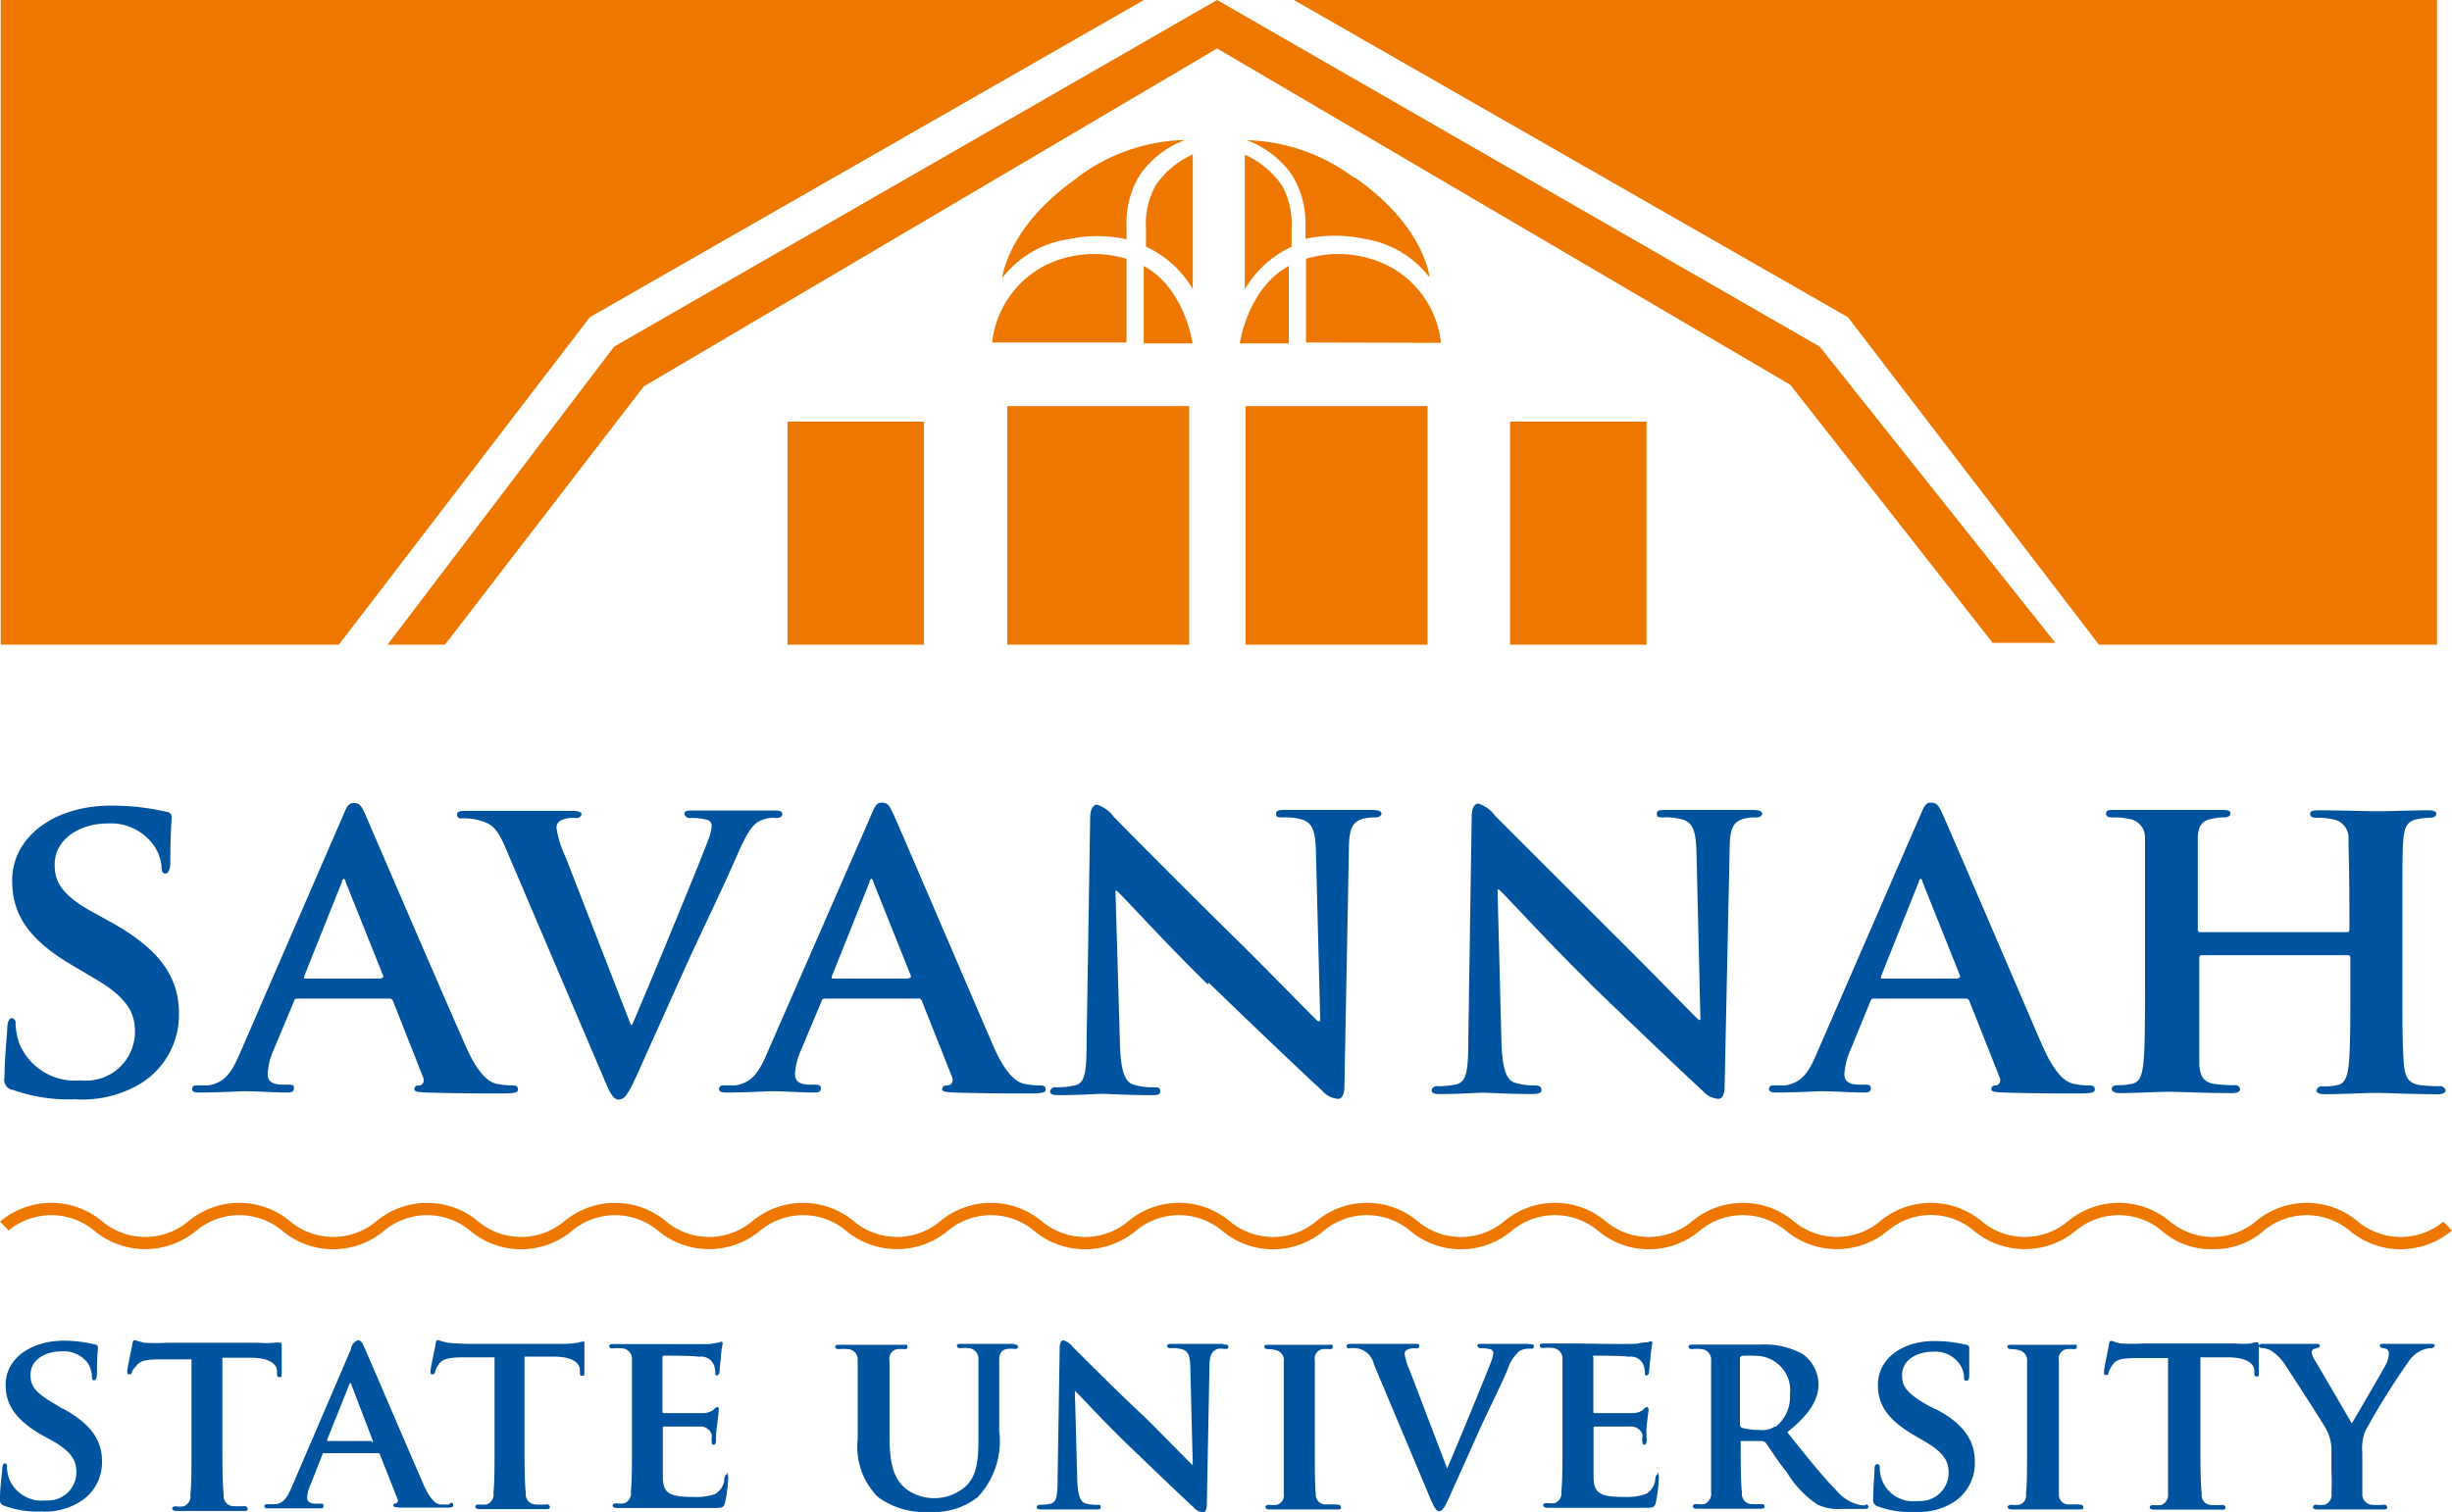 <svg id="Layer_1" data-name="Layer 1" xmlns="http://www.w3.org/2000/svg" viewBox="0 0 130.99 80.79"><defs><style>.cls-1{fill:#00539f;}.cls-2{fill:#e70;}</style></defs><title>savannah-state-university_icon</title><path class="cls-1" d="M.64,58.22A8.78,8.78,0,0,0,4,58.74a6.05,6.05,0,0,0,3.48-.82,4.31,4.31,0,0,0,2.08-3.75c0-1.82-.86-3.35-3.59-4.87l-.85-.47c-1.88-1-2.2-1.74-2.2-2.64C2.93,44.82,4.28,44,5.77,44a2.82,2.82,0,0,1,2.31,1,2.29,2.29,0,0,1,.55,1.32c0,.24.06.36.21.36s.26-.22.26-.63c0-1.58.07-2.15.07-2.41a.28.28,0,0,0-.28-.26,12.79,12.79,0,0,0-3-.33c-2.88,0-5.24,1.59-5.24,4,0,1.77.81,3.13,3.26,4.56l1.2.71C7,53.43,7.21,54.3,7.21,55.18a2.61,2.61,0,0,1-2.88,2.55,3.22,3.22,0,0,1-3.31-2,4,4,0,0,1-.19-1,.27.27,0,0,0-.18-.33h0c-.16,0-.26.22-.26.52S.24,56.48.24,57.56a.56.56,0,0,0,.4.68h0"/><path class="cls-1" d="M20.33,52.29h-4c-.07,0-.12,0-.07-.15l2-5a.22.22,0,0,1,.12-.19.34.34,0,0,1,.09.19l2,5c0,.07,0,.12-.09.12M22.4,58c-.21,0-.26.1-.26.22s.24.14.63.16c1.74.05,3.26.05,4,.05s.9-.05.9-.21-.09-.22-.28-.22a4,4,0,0,1-.78-.07c-.38-.06-1-.33-1.78-2.14C23.49,52.76,20,44.64,19.52,43.53c-.21-.45-.3-.62-.62-.62s-.38.23-.63.8L12.84,56.23c-.43,1-.78,1.62-1.72,1.77h-.63a.2.2,0,0,0-.23.17.06.06,0,0,0,0,0c0,.16.12.21.38.21,1.09,0,2.2-.07,2.41-.07.66,0,1.63.07,2.32.07.21,0,.33-.05.33-.21s0-.21-.31-.21h-.27c-.62,0-.82-.21-.82-.57a3.58,3.58,0,0,1,.3-1.25l1.11-2.64a.16.16,0,0,1,.18-.14h4.9a.2.2,0,0,1,.21.14l1.6,4.06a.32.32,0,0,1-.12.43l-.07,0"/><path class="cls-1" d="M33.1,58.74c.28,0,.48-.3,1-1.46s1.44-3.21,2.76-6.14c1.14-2.45,1.68-3.54,2.51-5.42.54-1.26.82-1.59,1.09-1.78a1.61,1.61,0,0,1,1-.23c.21,0,.33-.07.33-.22s-.16-.18-.42-.18c-.63,0-1.61,0-2,0s-1.19,0-2.22,0c-.4,0-.59,0-.59.18a.3.3,0,0,0,.35.22,2.9,2.9,0,0,1,.83.09.33.33,0,0,1,.28.36,2.62,2.62,0,0,1-.19.73c-.49,1.32-3.16,7.79-4.06,9.87h-.07l-3.5-9a5.4,5.4,0,0,1-.47-1.51.43.43,0,0,1,.21-.4,1.47,1.47,0,0,1,.8-.14.28.28,0,0,0,.33-.2v0c0-.14-.24-.18-.49-.18-1,0-2.13,0-2.64,0-.74,0-1.92,0-3,0-.3,0-.52,0-.52.18a.19.19,0,0,0,.17.22h.07a3.06,3.06,0,0,1,.8.07c.76.18,1.07.38,1.54,1.49l5.23,12.27c.41,1,.57,1.2.86,1.2"/><path class="cls-1" d="M48.52,52.29h-4c-.07,0-.12,0-.07-.15l2-5a.24.24,0,0,1,.11-.19.3.3,0,0,1,.1.19l2,5c0,.07,0,.12-.1.12M50.59,58c-.21,0-.26.1-.26.22s.24.14.63.16c1.74.05,3.26.05,4,.05s.9-.05.9-.21-.1-.22-.28-.22a4.15,4.15,0,0,1-.79-.07c-.37-.06-1-.33-1.77-2.14-1.32-3.05-4.79-11.17-5.29-12.28-.21-.45-.3-.62-.62-.62s-.38.23-.63.8L41,56.23c-.43,1-.78,1.62-1.72,1.77h-.63a.21.21,0,0,0-.24.17v0c0,.16.12.21.38.21,1.09,0,2.19-.07,2.41-.07.66,0,1.63.07,2.31.07.22,0,.34-.05.34-.21s-.05-.21-.31-.21H43.3c-.63,0-.83-.21-.83-.57a3.59,3.59,0,0,1,.31-1.25l1.11-2.64a.16.16,0,0,1,.18-.14H49a.2.2,0,0,1,.25.13h0l1.61,4.06a.32.32,0,0,1-.13.43l-.06,0"/><path class="cls-1" d="M64.57,52.51c2.17,2.1,4.77,4.58,6.07,5.78a1.25,1.25,0,0,0,.85.43c.16,0,.33-.19.33-.63l.24-12.69c0-1.13.19-1.49.76-1.65a2.15,2.15,0,0,1,.62-.07c.24,0,.36-.09.36-.21s-.19-.19-.47-.19c-1,0-1.8,0-2,0-.45,0-1.55,0-2.64,0-.3,0-.52,0-.52.19s.07.21.33.21a3.32,3.32,0,0,1,1.09.12c.5.19.69.55.71,1.77l.23,9H70.4c-.31-.28-3.07-3.13-4.49-4.51-3-2.95-6.14-6.13-6.4-6.4A1.79,1.79,0,0,0,58.6,43c-.21,0-.36.28-.36.68l-.19,11.9c0,1.74-.09,2.29-.62,2.42a4.32,4.32,0,0,1-1,.1.28.28,0,0,0-.33.21c0,.19.19.21.48.21,1.06,0,2-.07,2.24-.07.37,0,1.34.07,2.69.07.28,0,.47,0,.47-.21s-.12-.21-.36-.21a3.38,3.38,0,0,1-1.09-.15c-.4-.14-.66-.62-.7-2.17l-.24-8.18h.07c.4.35,2.59,2.79,4.86,5"/><path class="cls-1" d="M84.89,52.51c2.17,2.1,4.77,4.58,6.07,5.78a1.25,1.25,0,0,0,.85.43c.16,0,.32-.19.32-.63L92.4,45.4c0-1.13.19-1.49.76-1.65a2.18,2.18,0,0,1,.63-.07c.23,0,.35-.09.35-.21s-.19-.19-.47-.19c-1,0-1.79,0-2,0-.45,0-1.56,0-2.64,0-.31,0-.52,0-.52.19s.07.21.33.21a3.29,3.29,0,0,1,1.08.12c.5.19.68.55.71,1.77l.21,8.93h-.09c-.31-.28-3.07-3.13-4.48-4.51-3-3-6.14-6.13-6.4-6.4a1.73,1.73,0,0,0-.9-.65c-.21,0-.35.28-.35.68l-.18,11.89c0,1.75-.1,2.29-.63,2.43a4.32,4.32,0,0,1-1,.1.28.28,0,0,0-.33.21c0,.19.19.21.47.21,1.07,0,2-.07,2.24-.07.38,0,1.35.07,2.69.07.29,0,.47-.05.47-.21S82.26,58,82,58a3.42,3.42,0,0,1-1.09-.15c-.4-.14-.65-.62-.7-2.17L80,47.53h.07c.4.35,2.6,2.79,4.86,5"/><path class="cls-1" d="M104.57,52.29h-4c-.07,0-.12,0-.07-.15l2-5a.25.25,0,0,1,.12-.19.26.26,0,0,1,.09.19l2,5c0,.07,0,.12-.09.12M106.64,58c-.22,0-.26.1-.26.22s.24.14.63.16c1.74.05,3.26.05,4,.05s.9-.05.9-.21-.09-.22-.28-.22a4,4,0,0,1-.78-.07c-.38-.06-1-.33-1.78-2.14-1.32-3.05-4.79-11.17-5.29-12.28-.21-.45-.3-.62-.62-.62s-.38.23-.63.8L97.08,56.23c-.42,1-.78,1.62-1.72,1.77h-.63a.2.2,0,0,0-.23.17.06.06,0,0,0,0,0c0,.16.12.21.38.21,1.09,0,2.2-.07,2.42-.07.65,0,1.62.07,2.31.07.21,0,.33-.05.33-.21s-.05-.21-.3-.21h-.28c-.63,0-.83-.21-.83-.57a3.83,3.83,0,0,1,.31-1.25l1.08-2.64a.18.18,0,0,1,.19-.14H105a.2.2,0,0,1,.21.14l1.61,4.06a.32.32,0,0,1-.13.43l-.06,0"/><path class="cls-1" d="M123.86,43.3c-.31,0-.45.05-.45.19s.12.21.35.21a3.7,3.7,0,0,1,.81.07,1,1,0,0,1,.89,1.06v0c0,.62.05,1.37.05,4.41v.43a.13.13,0,0,1-.09.14h-7.87a.12.12,0,0,1-.14-.1v-.46c0-3.05,0-3.76,0-4.42s.21-1,.78-1.08a2.32,2.32,0,0,1,.59-.07c.25,0,.37-.07.37-.22s-.14-.18-.42-.18c-.83,0-2.27,0-2.77,0s-1.93,0-3,0c-.29,0-.45,0-.45.18s.14.22.35.22a3.29,3.29,0,0,1,.83.07,1,1,0,0,1,.9,1v7.83c0,1.84,0,3.42-.09,4.27-.07.59-.19,1-.63,1.07a3.61,3.61,0,0,1-.73.07c-.27,0-.33.12-.33.21s.14.21.4.21c.82,0,2.19-.07,2.66-.07s2,.07,3.38.07c.25,0,.42-.07.42-.21a.26.26,0,0,0-.32-.21h0a7.55,7.55,0,0,1-1.06-.07c-.63-.1-.74-.47-.8-1,0-.92,0-2.42,0-4.26V51.16a.12.12,0,0,1,.12-.12h7.83a.13.13,0,0,1,.12.12V52.7c0,1.84,0,3.37-.09,4.22-.07.59-.19,1-.63,1.07a3.21,3.21,0,0,1-.76.06.29.29,0,0,0-.33.21h0c0,.14.16.21.45.21.8,0,2.27-.07,2.74-.07s1.94.07,3.28.07c.27,0,.43-.07.43-.21a.3.3,0,0,0-.33-.22,7.45,7.45,0,0,1-1.06-.06c-.63-.1-.76-.47-.83-1-.09-.88-.09-2.46-.09-4.3V49.11c0-3,0-3.61.05-4.25s.21-1,.76-1.09a3.18,3.18,0,0,1,.62-.07c.24,0,.38-.07.38-.21s-.14-.19-.45-.19c-.8,0-2.17.05-2.67.05s-2-.05-3.13-.05"/><path class="cls-1" d="M3.37,75.29,2.89,75c-1.09-.63-1.26-1-1.26-1.54,0-.8.79-1.25,1.65-1.25a1.62,1.62,0,0,1,1.35.55,1.38,1.38,0,0,1,.28.79q0,.21.12.21c.08,0,.15-.13.15-.37,0-.92.05-1.25.05-1.4a.16.16,0,0,0-.17-.15,7,7,0,0,0-1.71-.2C1.67,71.66.3,72.58.3,74c0,1,.47,1.82,1.88,2.65l.71.39c1.07.63,1.19,1.14,1.19,1.65a1.51,1.51,0,0,1-1.54,1.49H2.4A1.87,1.87,0,0,1,.48,79a2.18,2.18,0,0,1-.11-.62.15.15,0,0,0-.1-.19h0c-.09,0-.15.13-.15.3S0,79.43,0,80.06a.32.32,0,0,0,.22.4h0a5.23,5.23,0,0,0,2,.31,3.57,3.57,0,0,0,2-.49A2.47,2.47,0,0,0,5.45,78.1c0-1.06-.49-1.95-2.08-2.83"/><path class="cls-1" d="M13.37,72.55c1.08,0,1.4.37,1.43.68v.12c0,.18,0,.24.14.24s.09-.07.11-.2V72c0-.25,0-.25-.1-.25a1.06,1.06,0,0,0-.33,0,4.52,4.52,0,0,1-.82,0H8.93a9.88,9.88,0,0,1-1.21,0,5,5,0,0,1-.51-.14c-.1,0-.12.07-.14.22s-.27,1.26-.27,1.42,0,.19.12.19a.13.13,0,0,0,.13-.15A1.72,1.72,0,0,1,7.27,73c.18-.26.47-.35,1.16-.36l1.8,0v4.72c0,1.07,0,2-.06,2.51a.57.57,0,0,1-.35.62,1.58,1.58,0,0,1-.43,0c-.15,0-.19.06-.19.12s.08.13.23.13c.48,0,1.3,0,1.57,0s1.16,0,2,0c.14,0,.23,0,.23-.13a.17.17,0,0,0-.18-.13h0a4.46,4.46,0,0,1-.63,0,.54.54,0,0,1-.47-.61h0c-.06-.51-.07-1.43-.07-2.51V72.55Z"/><path class="cls-1" d="M19.86,77H17.53c-.05,0-.07,0-.05-.08l1.17-2.91a.14.14,0,0,1,.07-.11.14.14,0,0,1,.06.11L19.92,77s0,.07-.06.07M24,80.39a3.42,3.42,0,0,1-.46,0c-.22,0-.56-.2-1-1.26-.77-1.77-2.79-6.49-3.08-7.14-.12-.26-.17-.37-.35-.37a.57.57,0,0,0-.36.47l-3.13,7.29c-.25.59-.46,1-1,1h-.36a.13.13,0,0,0-.14.1v0c0,.1.07.12.22.12.63,0,1.25,0,1.4,0,.39,0,1,0,1.35,0,.13,0,.19,0,.19-.12s0-.13-.17-.13h-.21c-.37,0-.49-.12-.49-.33a1.92,1.92,0,0,1,.19-.71l.62-1.58a.09.09,0,0,1,.11-.08h2.85a.1.1,0,0,1,.12.08l.93,2.36a.17.17,0,0,1-.07.24.05.05,0,0,1,0,0c-.12,0-.15.06-.15.13s.14.08.36.1h2.32c.45,0,.52,0,.52-.13s-.06-.12-.16-.12"/><path class="cls-1" d="M31.19,71.69a1.11,1.11,0,0,0-.33.06,5.69,5.69,0,0,1-.83.06h-4.9q-.6,0-1.2-.06a4.71,4.71,0,0,1-.52-.14c-.1,0-.12.07-.14.22S23,73.08,23,73.25s0,.19.11.19a.15.15,0,0,0,.14-.15,1.25,1.25,0,0,1,.2-.4c.18-.26.47-.34,1.17-.36l1.8,0v4.73c0,1.07,0,2-.06,2.5a.57.57,0,0,1-.35.63,1.56,1.56,0,0,1-.43,0c-.15,0-.19.07-.19.13s.08.12.23.12c.48,0,1.3,0,1.58,0s1.15,0,1.95,0c.14,0,.23,0,.23-.12a.16.16,0,0,0-.19-.13h0a4.43,4.43,0,0,1-.63,0,.54.54,0,0,1-.47-.61v0c-.06-.51-.07-1.43-.07-2.5V72.49h1.53c1.08,0,1.4.37,1.43.67v.12c0,.19,0,.24.13.24s.1-.07.11-.2V71.91c0-.25,0-.25-.09-.25"/><path class="cls-1" d="M38.84,78.8c-.08,0-.11.06-.14.17a1,1,0,0,1-.51.87,3.17,3.17,0,0,1-1.14.15c-1.26,0-1.61-.18-1.64-1V76.35c0-.07,0-.12.07-.12.3,0,1.68,0,1.88,0a.63.63,0,0,1,.67.45,1.5,1.5,0,0,0,0,.43.09.09,0,0,0,.1.09h0c.11,0,.12-.16.12-.26a4,4,0,0,1,.06-.78c.07-.59.09-.78.09-.85a.11.11,0,0,0-.09-.13.47.47,0,0,0-.19.15.93.93,0,0,1-.58.18H35.47c-.06,0-.08,0-.08-.12V72.55a.11.11,0,0,1,.06-.11h0c.25,0,1.69,0,1.88.06a.74.74,0,0,1,.8.42,1.26,1.26,0,0,1,.08.43c0,.09,0,.15.09.15a.2.2,0,0,0,.14-.2c0-.13.06-.62.07-.77a4.82,4.82,0,0,1,.1-.75.11.11,0,0,0-.06-.09l-.2.06c-.09,0-.28.06-.5.07s-2.91,0-3.3,0H32.83c-.18,0-.28,0-.28.11s.08.12.21.12a2,2,0,0,1,.48,0,.56.56,0,0,1,.52.62v4.53c0,1.07,0,2-.06,2.51a.56.56,0,0,1-.35.62,1.57,1.57,0,0,1-.43,0c-.15,0-.19.07-.19.13s.08.12.23.12h2.93c.59,0,1.31,0,2.22,0,.45,0,.56,0,.63-.31a7.86,7.86,0,0,0,.16-1.28c0-.13,0-.28-.11-.28"/><path class="cls-1" d="M54.22,71.81H51.36c-.16,0-.24,0-.24.1s.07.13.2.13a2.12,2.12,0,0,1,.44,0,.57.57,0,0,1,.51.62h0v3.94c0,1.2,0,2.21-.7,2.84a2.55,2.55,0,0,1-3.13.15c-.59-.46-.92-1.12-.92-2.82V72.71a.52.52,0,0,1,.41-.62h0a2,2,0,0,1,.35,0c.13,0,.2,0,.2-.13s-.08-.1-.26-.1H44.88c-.18,0-.26,0-.26.1s.07.13.21.13a2.56,2.56,0,0,1,.47,0,.56.56,0,0,1,.52.6V76.9A3.78,3.78,0,0,0,46.91,80a4.2,4.2,0,0,0,2.76.79A3.76,3.76,0,0,0,52.23,80a4.34,4.34,0,0,0,1.15-3.52V72.7c0-.37.11-.57.44-.62a1.34,1.34,0,0,1,.35,0c.14,0,.21,0,.21-.12s-.08-.11-.25-.11"/><path class="cls-1" d="M65.38,71.81H62.66c-.17,0-.3,0-.3.1s0,.13.2.13a1.85,1.85,0,0,1,.62.07c.29.1.4.31.41,1l.13,5.19h0c-.18-.16-1.78-1.81-2.61-2.62C59.3,74,57.49,72.13,57.33,72a1,1,0,0,0-.52-.38c-.12,0-.2.16-.2.4l-.11,6.92c0,1-.06,1.33-.37,1.41a2.57,2.57,0,0,1-.55.06.17.17,0,0,0-.2.12h0c0,.11.11.13.28.13.62,0,1.19,0,1.3,0s.78,0,1.56,0c.17,0,.28,0,.28-.13s-.07-.12-.21-.12a2.15,2.15,0,0,1-.62-.08c-.23-.08-.39-.36-.42-1.25l-.13-4.77h0c.23.21,1.51,1.62,2.83,2.89s2.77,2.66,3.53,3.36a.67.67,0,0,0,.49.25c.1,0,.2-.11.2-.37l.14-7.36c0-.66.11-.86.43-1a1.18,1.18,0,0,1,.37,0c.14,0,.21,0,.21-.12s-.11-.11-.28-.11"/><path class="cls-1" d="M71.4,80.39c-.21,0-.42,0-.63,0a.52.52,0,0,1-.48-.55h0c-.05-.49-.05-1.42-.05-2.55V72.71a.52.52,0,0,1,.41-.62h0a2.2,2.2,0,0,1,.36,0c.13,0,.19,0,.19-.14s-.09-.09-.24-.09H67.83c-.2,0-.29,0-.29.09s.07.14.19.14a1.61,1.61,0,0,1,.44.06.54.54,0,0,1,.41.62v4.53c0,1.13,0,2.06,0,2.54a.51.51,0,0,1-.36.57,2,2,0,0,1-.43,0c-.15,0-.19.07-.19.13s.08.12.23.12c.48,0,1.31,0,1.58,0s1.15,0,2,0c.14,0,.23,0,.23-.12a.15.15,0,0,0-.18-.13h0"/><path class="cls-1" d="M81.7,71.81H79.27c-.23,0-.35,0-.35.1a.19.19,0,0,0,.21.13h0a1.91,1.91,0,0,1,.48.06.2.2,0,0,1,.17.2,2.09,2.09,0,0,1-.11.43c-.29.77-1.84,4.53-2.36,5.74h0l-2-5.24a3.26,3.26,0,0,1-.27-.87.23.23,0,0,1,.12-.23.86.86,0,0,1,.47-.08c.11,0,.19,0,.19-.13s-.13-.11-.28-.11h-3.3c-.18,0-.3,0-.3.11a.12.12,0,0,0,.1.13h0a1.83,1.83,0,0,1,.47,0,1.1,1.1,0,0,1,.89.86l3,7.14c.24.55.33.7.49.7s.28-.18.58-.85l1.6-3.57c.66-1.43,1-2.06,1.46-3.13a2.26,2.26,0,0,1,.63-1,1,1,0,0,1,.58-.13c.13,0,.2,0,.2-.13s-.1-.11-.25-.11"/><path class="cls-1" d="M88.57,78.8c-.09,0-.11.06-.14.17a1,1,0,0,1-.52.87,3.17,3.17,0,0,1-1.14.15c-1.25,0-1.61-.18-1.64-1V76.35c0-.07,0-.12.07-.12.3,0,1.67,0,1.88,0a.63.63,0,0,1,.67.45,1.21,1.21,0,0,0,0,.43s0,.09.09.09h0c.11,0,.13-.16.13-.26a4.83,4.83,0,0,1,0-.78c.07-.59.1-.78.1-.85a.13.13,0,0,0-.1-.13.55.55,0,0,0-.19.15.93.93,0,0,1-.58.18H85.2c-.07,0-.08,0-.08-.12V72.55a.09.09,0,0,1,0-.11h0c.24,0,1.69,0,1.88.06a.73.73,0,0,1,.79.42,1.06,1.06,0,0,1,.08.43c0,.09,0,.15.1.15a.21.21,0,0,0,.13-.2c0-.13.06-.62.07-.77a6.42,6.42,0,0,1,.1-.75.09.09,0,0,0-.06-.11h0a.6.6,0,0,0-.19.06c-.1,0-.29,0-.51.06s-2.91,0-3.29,0H82.54c-.18,0-.28,0-.28.11s.08.13.21.13a2,2,0,0,1,.48,0,.57.57,0,0,1,.52.61v4.55c0,1.07,0,2-.06,2.5a.57.57,0,0,1-.35.63,2.09,2.09,0,0,1-.43,0c-.15,0-.19.06-.19.12s.08.13.23.13H85.6c.6,0,1.32,0,2.23,0,.45,0,.57,0,.63-.3a8.12,8.12,0,0,0,.16-1.29c0-.13,0-.28-.11-.28"/><path class="cls-1" d="M94.84,76.21a1.23,1.23,0,0,1-.85.2,3.56,3.56,0,0,1-.92-.11.2.2,0,0,1-.12-.21V72.61a.15.15,0,0,1,.12-.16,5.53,5.53,0,0,1,.71,0,1.84,1.84,0,0,1,1.84,2.08,2,2,0,0,1-.78,1.72m4.86,4.18a1.4,1.4,0,0,1-.29,0,2.25,2.25,0,0,1-1.29-.77c-.72-.73-1.57-1.78-2.64-3.13,1.18-.95,1.67-1.72,1.67-2.58a2.06,2.06,0,0,0-.85-1.6,4.29,4.29,0,0,0-2.3-.5H90.48c-.18,0-.27,0-.27.11s.08.13.2.13a2,2,0,0,1,.48,0,.56.56,0,0,1,.52.61h0v4.54c0,1.07,0,2,0,2.5a.59.59,0,0,1-.36.63,2,2,0,0,1-.43,0c-.15,0-.19.07-.19.13s.08.12.23.12c.48,0,1.25,0,1.49,0s1.18,0,1.87,0c.15,0,.25,0,.25-.12a.14.14,0,0,0-.15-.13h0a5.65,5.65,0,0,1-.59,0,.53.53,0,0,1-.47-.6v0c-.06-.49-.07-1.4-.07-2.5v-.17A.1.1,0,0,1,93,77h1.1a.31.31,0,0,1,.22.09c.15.18.65,1,1.14,1.59a5.39,5.39,0,0,0,1.64,1.72,2.63,2.63,0,0,0,1.32.23h1.15c.16,0,.24,0,.24-.13a.13.13,0,0,0-.15-.12h0"/><path class="cls-1" d="M103.36,75.29l-.5-.27c-1.08-.63-1.25-1-1.25-1.54,0-.8.78-1.25,1.65-1.25a1.59,1.59,0,0,1,1.34.55,1.29,1.29,0,0,1,.32.79c0,.14,0,.21.13.21s.15-.13.15-.37c0-.92,0-1.25,0-1.4a.16.16,0,0,0-.16-.15,7.1,7.1,0,0,0-1.72-.2c-1.67,0-3,.92-3,2.35,0,1,.47,1.82,1.88,2.65l.7.41c1.07.63,1.2,1.14,1.2,1.65a1.52,1.52,0,0,1-1.54,1.49h-.14a1.78,1.78,0,0,1-2-1.78c0-.08,0-.19-.13-.19s-.15.13-.15.3-.07.92-.07,1.55a.34.34,0,0,0,.23.4h0a5.06,5.06,0,0,0,2,.3,3.52,3.52,0,0,0,2-.48,2.48,2.48,0,0,0,1.2-2.18c0-1.06-.49-2-2.08-2.83"/><path class="cls-1" d="M111.1,80.39c-.21,0-.42,0-.63,0a.51.51,0,0,1-.48-.53v0c0-.49,0-1.42,0-2.55V72.71a.52.52,0,0,1,.41-.62h0a2,2,0,0,1,.35,0c.13,0,.2,0,.2-.14s-.1-.09-.25-.09h-3.17c-.19,0-.29,0-.29.09s.07.14.2.14a1.59,1.59,0,0,1,.43.06.56.56,0,0,1,.42.62v4.53c0,1.13,0,2.06-.06,2.54a.5.5,0,0,1-.36.57,2,2,0,0,1-.42,0c-.15,0-.2.07-.2.13s.09.12.24.12c.48,0,1.3,0,1.58,0s1.15,0,2,0c.14,0,.23,0,.23-.12a.15.15,0,0,0-.18-.13h0"/><path class="cls-1" d="M129.82,71.81h-2.47c-.14,0-.21,0-.21.1s.11.12.22.14a.26.26,0,0,1,.26.26,1.47,1.47,0,0,1-.17.62c-.19.36-1.65,2.86-1.81,3.13-.2-.33-1.78-3.06-2-3.41a1,1,0,0,1-.15-.4.2.2,0,0,1,.17-.18c.19-.06.27-.06.27-.15s-.07-.11-.17-.11h-2.88a.23.23,0,0,0-.22.08c0-.1,0-.16-.09-.16a.87.87,0,0,0-.33.06,4.46,4.46,0,0,1-.82,0h-4.9a9.88,9.88,0,0,1-1.21,0c-.3-.05-.42-.14-.52-.14s-.11.07-.13.22-.26,1.25-.26,1.41,0,.2.11.2.11-.06.14-.15a1.39,1.39,0,0,1,.21-.4c.17-.27.47-.35,1.17-.36l1.79,0v4.72c0,1.07,0,2,0,2.51a.58.58,0,0,1-.36.62,1.5,1.5,0,0,1-.42,0c-.15,0-.2.07-.2.13s.08.12.24.12c.48,0,1.3,0,1.58,0s1.15,0,2,0c.14,0,.23,0,.23-.12a.15.15,0,0,0-.18-.13h0a4.44,4.44,0,0,1-.63,0,.53.53,0,0,1-.46-.61h0c-.06-.51-.07-1.43-.07-2.51V72.53H119c1.08,0,1.4.37,1.43.67v.12c0,.18,0,.23.14.23s.09-.07.1-.19V71.94h0a.18.18,0,0,0,.16.09,1.16,1.16,0,0,1,.51.15,2.66,2.66,0,0,1,.78.82c.42.63,2.07,3.19,2.15,3.37a2.37,2.37,0,0,1,.28,1.25v1a11.58,11.58,0,0,1,0,1.16.56.56,0,0,1-.37.63,2,2,0,0,1-.42,0,.16.16,0,0,0-.2.12h0c0,.1.1.13.27.13.45,0,1.25,0,1.56,0s1.14,0,1.88,0c.16,0,.26,0,.26-.13a.16.16,0,0,0-.2-.12,4.44,4.44,0,0,1-.63,0,.56.56,0,0,1-.5-.61V77.65a2.6,2.6,0,0,1,.15-1.17,39.17,39.17,0,0,1,2.34-3.75,1.59,1.59,0,0,1,.63-.55,1.34,1.34,0,0,1,.52-.14.2.2,0,0,0,.23-.14c0-.07-.08-.09-.22-.09"/><path class="cls-2" d="M118.21,66.75a3.94,3.94,0,0,1-2.74-1,3.59,3.59,0,0,0-4.56,0,4.26,4.26,0,0,1-5.48,0,3.56,3.56,0,0,0-4.56,0,4.26,4.26,0,0,1-5.48,0,3.6,3.6,0,0,0-4.57,0,4.22,4.22,0,0,1-5.47,0,3.6,3.6,0,0,0-4.57,0,4.22,4.22,0,0,1-5.47,0,3.6,3.6,0,0,0-4.57,0,4.22,4.22,0,0,1-5.47,0,3.6,3.6,0,0,0-4.57,0,4.24,4.24,0,0,1-5.48,0,3.59,3.59,0,0,0-4.56,0,4.26,4.26,0,0,1-5.48,0,3.59,3.59,0,0,0-4.56,0,4.26,4.26,0,0,1-5.48,0,3.59,3.59,0,0,0-4.56,0,4.24,4.24,0,0,1-5.48,0,3.59,3.59,0,0,0-4.56,0,4.24,4.24,0,0,1-5.48,0,3.59,3.59,0,0,0-4.56,0,4.26,4.26,0,0,1-5.48,0,3.59,3.59,0,0,0-4.56,0L0,65.28a4.24,4.24,0,0,1,5.48,0,3.59,3.59,0,0,0,4.56,0,4.24,4.24,0,0,1,5.48,0,3.59,3.59,0,0,0,4.56,0,4.24,4.24,0,0,1,5.48,0,3.59,3.59,0,0,0,4.56,0,4.24,4.24,0,0,1,5.48,0,3.59,3.59,0,0,0,4.56,0,4.24,4.24,0,0,1,5.48,0,3.59,3.59,0,0,0,4.56,0,4.24,4.24,0,0,1,5.48,0,3.6,3.6,0,0,0,4.57,0,4.22,4.22,0,0,1,5.47,0,3.6,3.6,0,0,0,4.57,0,4.22,4.22,0,0,1,5.47,0,3.6,3.6,0,0,0,4.57,0,4.22,4.22,0,0,1,5.47,0,3.6,3.6,0,0,0,4.57,0,4.24,4.24,0,0,1,5.48,0,3.59,3.59,0,0,0,4.56,0,4.24,4.24,0,0,1,5.48,0,3.59,3.59,0,0,0,4.56,0,4.24,4.24,0,0,1,5.48,0,3.59,3.59,0,0,0,4.56,0,4.24,4.24,0,0,1,5.48,0,3.59,3.59,0,0,0,4.56,0l.46.47a4.24,4.24,0,0,1-5.48,0,3.59,3.59,0,0,0-4.56,0A4,4,0,0,1,118.21,66.75Z"/><path class="cls-2" d="M57.56,9.48a9.92,9.92,0,0,1,5.75-2A5.09,5.09,0,0,0,60.9,9.34,4.83,4.83,0,0,0,60.18,12v.79a7.19,7.19,0,0,0-3.13,0,5.43,5.43,0,0,0-3.51,2.07s.26-2.74,4-5.35"/><path class="cls-2" d="M63.72,8.26v7.19a5.61,5.61,0,0,0-2.5-2.27v-1a4.26,4.26,0,0,1,.51-2.27,4.76,4.76,0,0,1,2-1.66"/><rect class="cls-2" x="42.07" y="22.53" width="7.29" height="11.92"/><path class="cls-2" d="M55.57,14.32a5.94,5.94,0,0,1,4.61-.49V18.3H53a5.3,5.3,0,0,1,2.62-4"/><rect class="cls-2" x="53.81" y="21.7" width="9.72" height="12.75"/><path class="cls-2" d="M61.1,18.35V14.21c2.21,1.2,2.61,4.14,2.61,4.14Z"/><path class="cls-2" d="M72.37,9.48c3.76,2.61,4,5.35,4,5.35a5.41,5.41,0,0,0-3.5-2.07,7.5,7.5,0,0,0-3.13,0V12A4.84,4.84,0,0,0,69,9.32a5.11,5.11,0,0,0-2.4-1.83,10,10,0,0,1,5.73,2"/><path class="cls-2" d="M66.49,8.26a4.79,4.79,0,0,1,2,1.66A4.28,4.28,0,0,1,69,12.19v1a5.55,5.55,0,0,0-2.5,2.27V8.26Z"/><path class="cls-2" d="M68.85,14.21v4.14H66.23s.41-2.94,2.62-4.14"/><rect class="cls-2" x="66.54" y="21.7" width="9.72" height="12.75"/><path class="cls-2" d="M69.77,18.3V13.83a5.94,5.94,0,0,1,4.61.49,5.28,5.28,0,0,1,2.6,4Z"/><rect class="cls-2" x="80.67" y="22.53" width="7.29" height="11.92"/><polygon class="cls-2" points="65.02 0 32.81 18.52 20.7 34.45 23.77 34.45 34.39 20.65 65.02 2.59 95.64 20.56 106.45 34.35 109.8 34.35 97.21 18.52 65.02 0"/><polygon class="cls-2" points="0.04 0 0.04 34.45 18.1 34.45 31.51 16.95 61.11 0 0.04 0"/><polygon class="cls-2" points="69.12 0 98.72 16.95 112.13 34.45 130.19 34.45 130.19 0 69.12 0"/></svg>